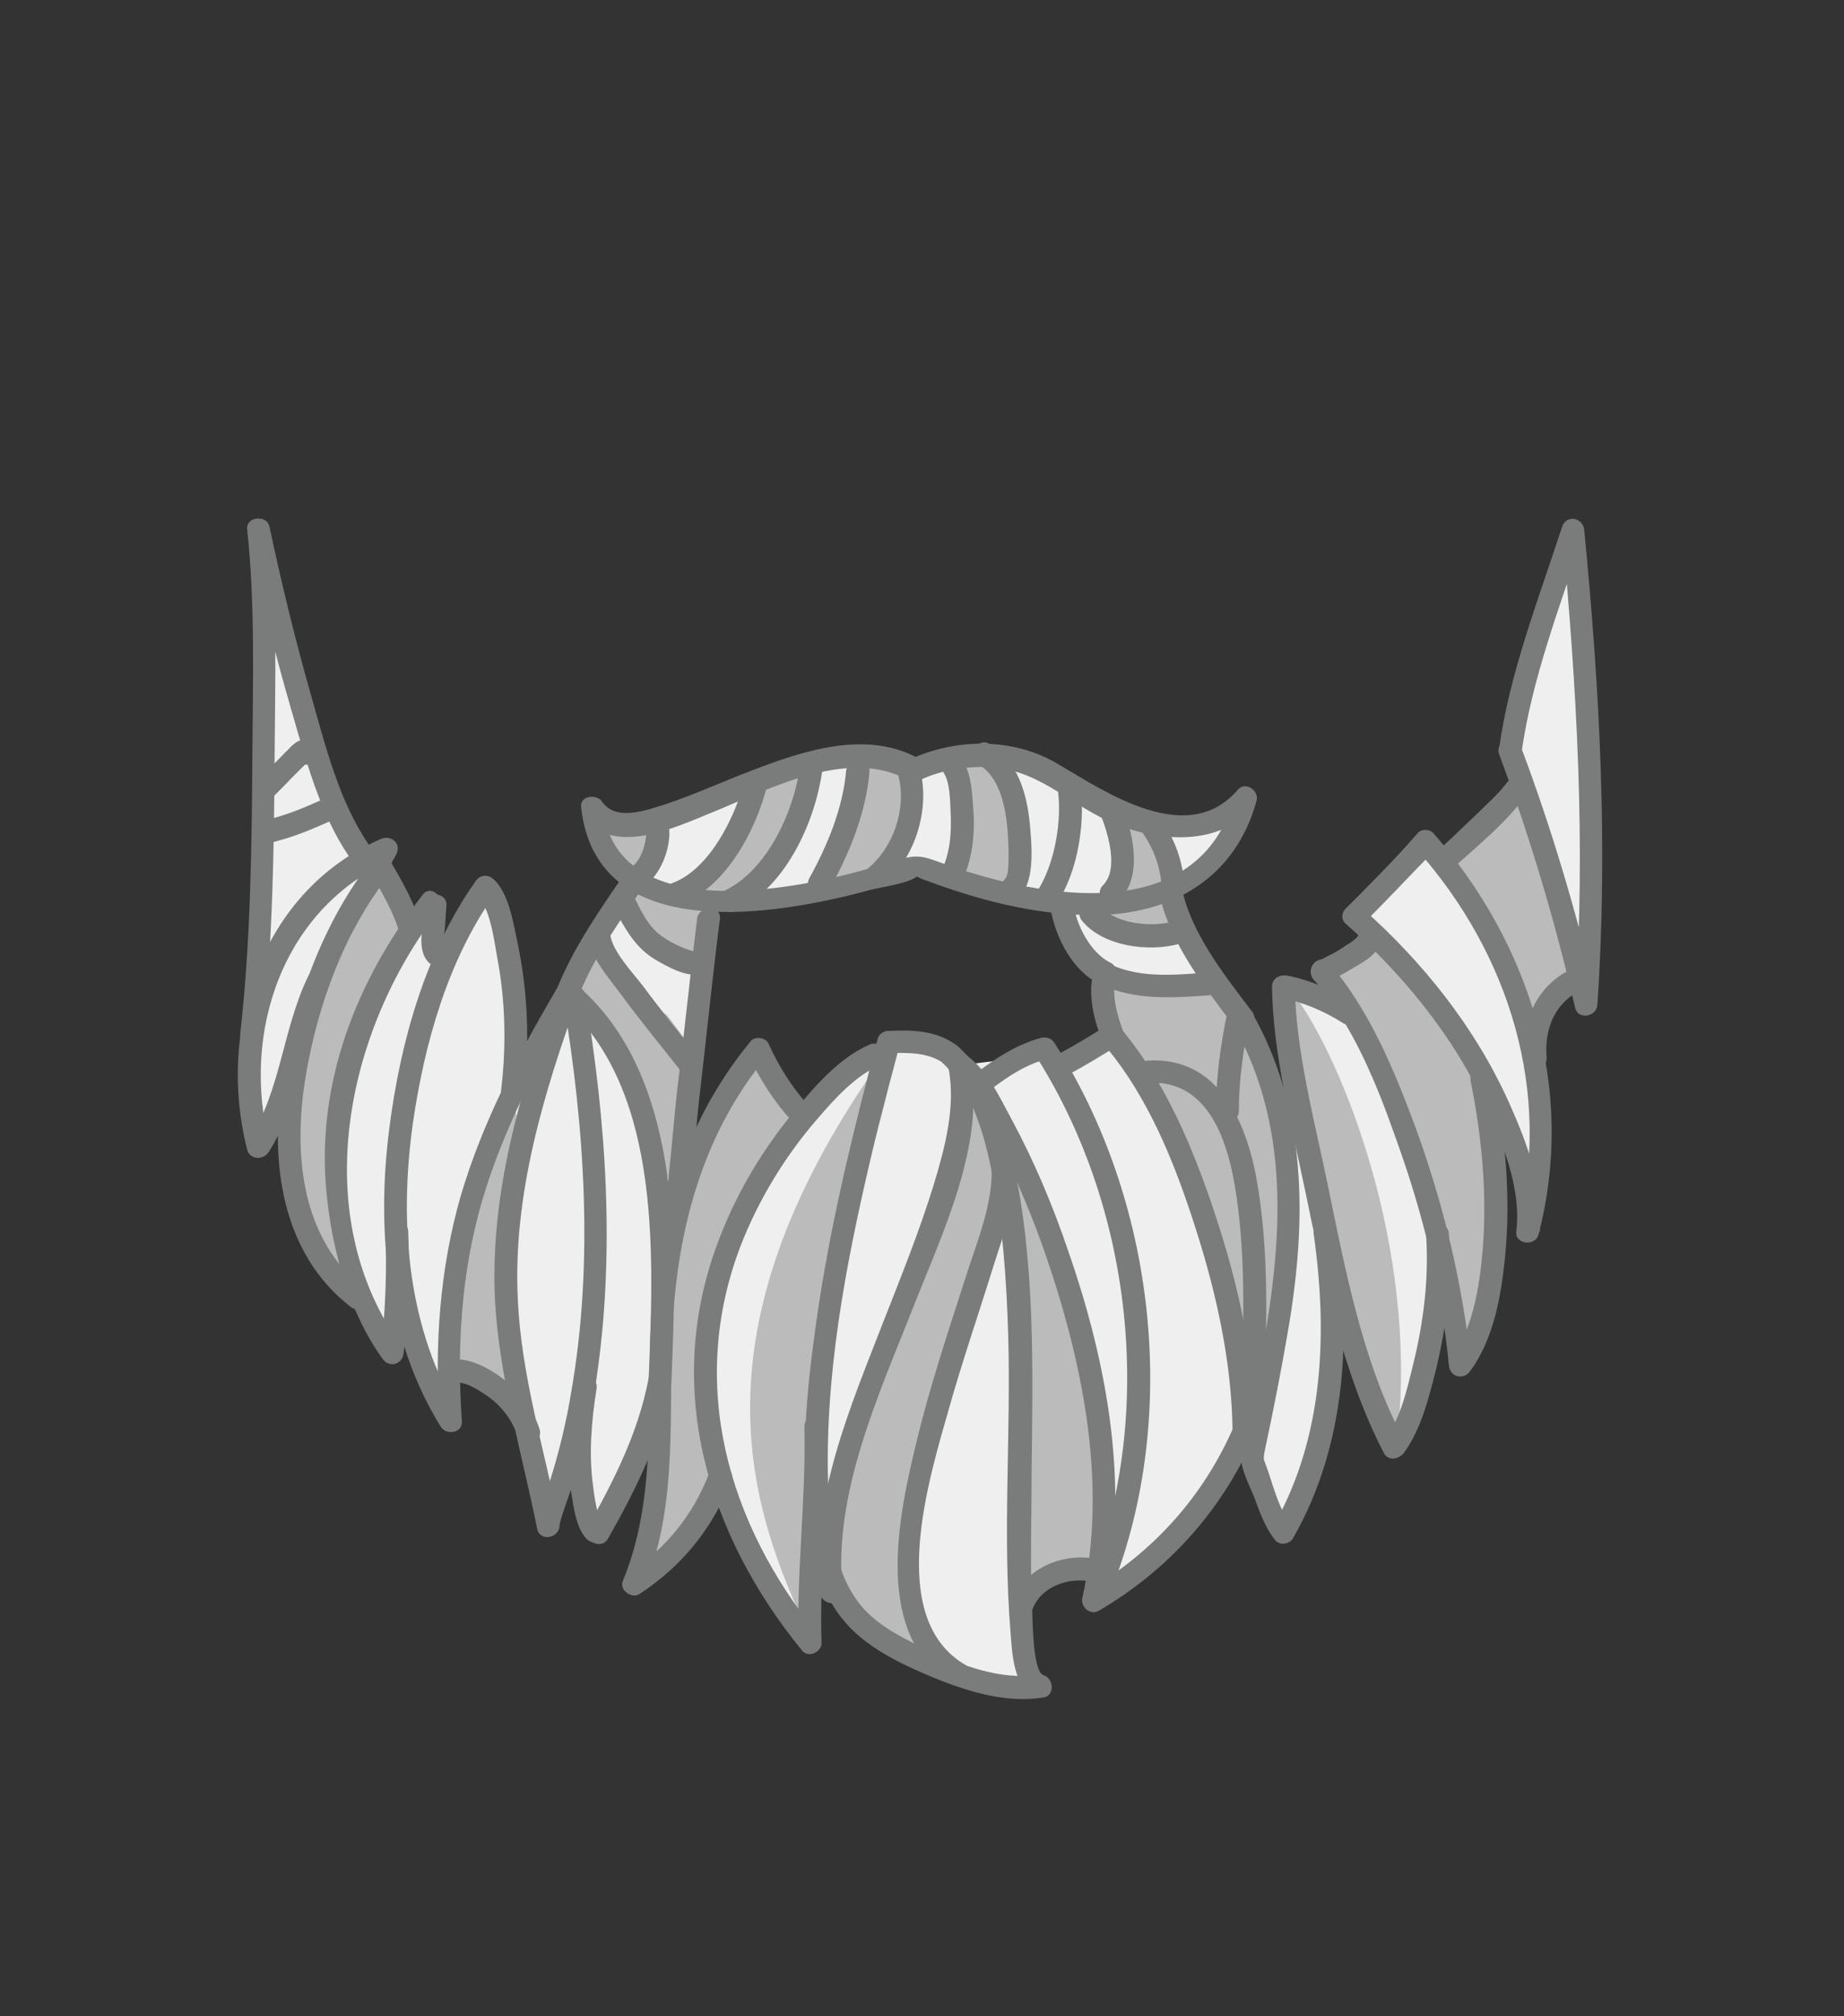 <?xml version="1.0" encoding="utf-8"?>
<!-- Generator: Adobe Illustrator 19.2.0, SVG Export Plug-In . SVG Version: 6.00 Build 0)  -->
<svg version="1.1" id="Layer_1" xmlns="http://www.w3.org/2000/svg" xmlns:xlink="http://www.w3.org/1999/xlink" x="0px" y="0px"
	 viewBox="0 0 323 353" style="enable-background:new 0 0 323 353;" xml:space="preserve">
<rect x="0" y="0" width="323" height="353" fill="#333333" stroke="none"/>
<style type="text/css">
	.st0{fill:#EFEFEF;}
	.st1{fill:#BBBBBC;}
	.st2{fill:#7A7B7B;}
</style>
<g>
	<g>
		<path class="st0" d="M272.1,101.1l-7.2,25.9l1.2,8.3l-1.2,4.7l-10.8,13l-3.6-4.7l-14.4,13l3.6,4.7l-8.4,4.7l6,8.3l-6-3.5l-6-1.2
			v20l-9.6-18.9l-7.2-11.8l-3.6-9.4l4.8-2.4l4.8-5.9l2.4-5.9l-7.2,4.7l-6-1.2l-8.4-2.4l-8.4-4.7l-12-3.5h-8.4l-7.2,2.4l-4.8-2.4
			l-8.4-1.2l-12,3.5l-12,5.9l-12,3.5l-7.2-2.4l2.4,7.1l3.6,5.9l-13.2,25.9l-4.8,5.9l-3.6-24.8l-2.4-5.9l-8.4,10.6l-16.8-21.2l-13-47
			L45.9,92c-0.7,0.1-1.4,0.1-2.1,0.1l0.5,1.9l1.2,21.2l-1.2,27.1v29.5l-1.2,20l1.2,5.9l3.6-3.5l2.4,8.3l3.6,16.5l3.6,5.9l3.6-2.4
			l6,14.1l4.8-4.7l3.6,11.8l3.6-4.7l7.2,4.7l4.8,7.1l4.8,14.1l4.8-9.4l3.6,10.6l4.8-5.9l4.8-11.8l1.2,9.4l-1.2,14.1l-2.4,3.5
			l8.4-4.7l4.8-10.6l3.6,5.9l6,9.4l6,10.6l2.4-8.3l4.8,2.4l7.2,7.1l9.6,5.9l13.2,2.4l3.6-1.2l-2.4-3.5l1.2-11.8l4.8-3.5l8.4-1.2v4.7
			l7.2-4.7l9.6-8.3l7.2-13l4.8,7.1l2.4,7.1l4.8-4.7l4.8-18.9l1.2-13l4.8,9.4l3.6,11.8l3.6-3.5l6-20l3.6,8.3l4.8-5.9l1.2-14.1
			l-1.2-23.6l4.8,8.3l2.4,11.8l2.4-13l-1.2-14.1l-1.2-8.3l4.8-3.5l3.6-4.7l1.2,4.7l1.2-20v-24.8L275.7,94L272.1,101.1z M193,182.4
			l-6,5.9l-4.8-3.5l-14,1.7l-10-4.1l-4.8,1.2l-13.2,10.6l-8.4-10.6l-6,11.8l-6,8.3l-1.2-15.3l3.6-16.5l1.2-14.1h10.8l12-2.4
			l14.4-3.5l12,3.5L187,160l2.4,8.3l3.6,3.5V182.4z"/>
	</g>
	<path class="st1" d="M82.1,215.4l2.4-10.6c0,0,4.8-10.9,4.8-13.7c0.4,1.4,1.2,4.3,1.2,4.3l-1.2,18.9v20l1.2,11.8l-6-4.7l-4.8-2.4
		l0,0v-9.4L82.1,215.4z M89.3,190.7c0,0.1,0,0.3,0,0.4C89.1,190.4,89.1,190.1,89.3,190.7z M193.6,274.4h-4.8l-2.7,1l-0.9,0.1
		l-0.7,0.5l-1.7,0.7l-0.5,0.9l-1.9,1.4l-0.2,1.6l-1-5.1V259v-30.7l-1.2-20l1.2-2.4c0,0,7.2,12.7,7.2,14.1s6,23.6,6,23.6l2.4,20
		L193.6,274.4L193.6,274.4L193.6,274.4z M249.9,207.2c-0.3-1.5-4.8-10.6-4.8-10.6l-6-16.5l-6-8.3l4.4-4.3l2.8-1.6l-0.5-0.7l0.5-0.5
		l9.6,7.1l7.2,10.6l4.8,9.4l0.1,1.3l-0.1-0.2l1,19l-1,10.5l-1.2,9.4l-3.6,4.7l-3.6-15.3C253.5,221.3,250.2,208.7,249.9,207.2z
		 M100.4,173.6l4-7.9l2.9,5l9.6,7.1l3.5,4.7l-0.2,1.6l-0.9,4.3l0.2,2.1l-0.2,1.4l-0.9,17.2l-8.7-18.4L100.4,173.6z M179.2,148.2v7.1
		l-8.4-1.2l-3.6-3.5c0,0,0.9-14.7,1.2-15.3c0.2-0.3,0.9-1.5,1.6-2.4h3.2l2.4,1.2L179.2,148.2z M197.2,164.7l-6-5.9
		c0,0,6.3-1.5,7.2-1.2s7.2-1.2,7.2-1.2l2.4,7.1l-3.6,1.2L197.2,164.7L197.2,164.7z M197.2,144.7l4.8-1.2l3.6,13l-9.6,1.2
		L197.2,144.7z M158.8,145.9L154,153l-7.2,2.4l-3.3,0.7l4.5-8.9l2.4-14.1h4.8l3.6,1.8l1.2,1.8L158.8,145.9z M110.3,144.5l0.5,0.2
		l3.6-1.1l-1.2,8.1h-4.8l-4.8-9.4l6,2.4L110.3,144.5z M131.2,156.5h-9.6l4.8-5.9l6-13l9.6-2.4l-4.8,13L131.2,156.5z M108,159.2
		l2.9-5.1l8.4,2.4l4.7,1.9l-0.6,7.2l-1.1,3.9l-3-1.2L108,159.2z M265.5,140l1.2-1.2l3.6,3.5l3.6,16.5L277,170l-3.1,4.1l-4.8,3.5
		l0.4,2.9l-0.4,0.7l-2.4-5.9l-6-13l-7.2-10.6l0.2-0.2l1-0.7L265.5,140z M193.6,173v-1.2l-1.2-1.2l-1.2-2.4l6,4.7h9.6l7.5-1.1
		l2.1,3.4l2.8,5.5L219,181l1,1.4l3,5.9l3,11.8c0,0,0.3,16.5,0,17.7s-3.6,17.7-3.6,17.7l-3.6,16.5l-1.2-4.7l-2.4-22.4
		c0,0-6.9-17.7-7.2-18.9s-7.2-16.5-7.2-16.5l1.8-1.6l-6.6-4.3L193.6,173z M150.4,246.1c0-1.5,4.8-9.4,4.8-9.4l3.6-13l4.8-10.6
		l3.6-9.4l1.2-11.8l6,7.1l1.2,10.6l-1.2,10.6l-6,14.1l-4.8,11.8l-2.4,13l-2.4,13l1.2,10.6l4.8,9.4l-4.8-2.4l-8-5.5l-4-3.9l-0.2-0.1
		l-2.2-11.7l1.2-9.4C146.8,259.1,150.4,247.6,150.4,246.1z M112.1,275.6l2.4-3.5l1.2-14.1l-1.1-8.7c0.6-4.2,2.3-11.3,2.3-11.3v-15.3
		c0,0,3.3-13.3,3.6-14.1c0.2-0.5,1.5-4.9,2.5-8.2l3.5-4.8l4.8-9.4l3.6,1.2l6,7.1l-8.4,14.1l-6,10.6l-1.2,13l-1.2,11.8l2.4,16.5
		l-0.7,0.8l-0.5-0.8L124,263l-6,6.7L112.1,275.6L112.1,275.6L112.1,275.6z M61.7,157.7c0,0,2.2-6.1,3.4-6l2.8,3.6
		c2.1,3.1,4.5,7.1,4.5,7.1l-4.8,8.3l-6,13c0,0-3.9,17.4-3.6,18.9s2.4,17.7,2.4,17.7l-1.7,4.3L58,225l-3.6-5.9l-3.6-16.5l-0.1-0.4
		l-1.1-14.9l4.8-14.1L61.7,157.7z"/>
	<g>
		<path class="st1" d="M155,184.6c6.7-9.3-10.6,44.6-10.6,44.6l-3.6,31.8c0,0,2.4,28.5,0,23.2C130.8,262.4,121.1,231.9,155,184.6z"
			/>
		<path class="st1" d="M227.1,174.7c8.5,11.9,21,44,17.8,75.7c-0.1,1.4-3.9-4-3.9-4l-6-19.4l-8.9-33.7l-1.2-19.4
			C224.9,173.9,226.8,174.2,227.1,174.7z"/>
	</g>
	<g>
		<g>
			<path class="st2" d="M238.6,161.9c4.3-4.2,8.6-8.9,12.6-12.9c-0.9,0-1.9,0-2.8,0c15.9,18,23.6,42.2,17.4,66.2
				c1.3,0.2,2.6,0.3,3.9,0.5c0.9-7.6-2.4-16-5.4-22.7c-5.9-13.1-15-24.5-25.7-34c-1.9-1.7-4.8,1.1-2.8,2.8c10.1,9,18.8,19.6,24.5,32
				c3,6.4,6.2,14.5,5.3,21.8c-0.3,2.3,3.4,2.7,3.9,0.5c6.6-25.4-1.5-50.8-18.4-70.2c-0.7-0.8-2.2-0.8-2.8,0
				c-4,4.6-8.3,8.9-12.6,13.2C234,160.8,236.8,163.7,238.6,161.9L238.6,161.9z"/>
		</g>
		<g>
			<path class="st2" d="M254.5,152c4.4-4,9.4-8,12.9-12.9c1.5-2.1-2-4.1-3.5-2c-1.5,2-3.6,3.8-5.4,5.6c-2.3,2.2-4.6,4.4-6.9,6.5
				C249.8,150.9,252.6,153.7,254.5,152L254.5,152z"/>
		</g>
		<g>
			<path class="st2" d="M266.5,131.9c1.8-13.1,6.9-26.2,11-38.7c-1.3-0.2-2.6-0.4-3.9-0.5c2.6,27.7,4.2,55.2,2.3,83.1
				c1.3-0.2,2.6-0.4,3.9-0.5c-3.5-15-7.9-29.9-13.3-44.3c-0.9-2.4-4.8-1.4-3.9,1.1c5.4,14.4,9.8,29.3,13.3,44.3
				c0.5,2.3,3.8,1.6,3.9-0.5c1.9-27.8,0.4-55.3-2.3-83.1c-0.2-2.2-3.2-2.8-3.9-0.5c-4.1,12.6-9.2,25.6-11,38.7
				C262.3,133.4,266.2,134.5,266.5,131.9L266.5,131.9z"/>
		</g>
		<g>
			<path class="st2" d="M230.1,171.5c6.9,7.9,11.1,18.4,14.5,28.1c4.6,12.7,7.9,26.1,9.2,39.5c0.2,2,2.5,2.6,3.7,1
				c4.1-5.6,5.4-13,6.1-19.7c1.1-10.8,0.1-21.7-2.1-32.2c-0.5-2.5-4.4-1.5-3.9,1.1c2,9.8,2.9,19.8,2.1,29.7
				c-0.6,6.5-1.7,13.8-5.7,19.1c1.2,0.3,2.5,0.7,3.7,1c-1.5-14.4-4.9-28.5-9.9-42.1c-3.7-9.9-8-20.3-15-28.4
				C231.3,166.7,228.4,169.5,230.1,171.5L230.1,171.5z"/>
		</g>
		<g>
			<path class="st2" d="M161.1,132.9c-9.2-5.2-20.3-1.5-29.4,2c-5,1.9-10,4.2-15.1,5.9c-3.2,1-8.7,3.1-11.1-0.4c-1-1.5-4-1.1-3.7,1
				c2.7,24.3,34.2,18.9,50.7,14.4c1.8-0.5,6.9-1.1,8.3-2.5c0.2-0.2-1.9-0.9-0.3,0.1c1,0.6,2.2,0.9,3.2,1.3c9.1,3.3,19,5.7,28.8,5.5
				c13.3-0.3,24-6.8,27.6-20c0.5-1.8-2-3.5-3.3-1.9c-8.8,10.2-23.1,0.4-31.6-4.6c-7.8-4.6-17.9-4.5-26.1-0.6c-2.3,1.1-0.3,4.5,2,3.5
				c4-1.9,8.8-2.6,13.2-2.2c8.1,0.7,13.8,7,21.1,9.9c7.8,3.1,18.1,3.9,24.2-3c-1.1-0.6-2.2-1.3-3.3-1.9c-6.2,22.8-33.4,18-50.5,12
				c-4.2-1.5-4.9-2-9.3-0.6c-8.3,2.6-16.9,4.6-25.6,5.1c-10.7,0.6-23.8-1.4-25.2-14.2c-1.2,0.3-2.5,0.7-3.7,1
				c5.1,7.5,16.2,2.2,22.6-0.4c9.9-4,23.9-11.6,34.5-5.7C161.3,137.6,163.3,134.1,161.1,132.9z"/>
		</g>
		<g>
			<path class="st2" d="M249.8,216.1c0.5,7.7-0.4,15.1-2.2,22.5c-1.1,4.5-2.4,10.4-5.2,13.4c1.2,0,2.3,0,3.5,0
				c-7.1-13-10.3-29.8-13.4-44.9c-2.3-11.1-5.5-23-5.7-34.4c0-2.6-4-2.5-4,0.1c0.2,11.8,3.4,24.1,5.8,35.6
				c3.2,15.4,6.5,31.9,13.8,46c0.8,1.5,2.6,1.1,3.5,0c3-4.1,4.4-9.7,5.6-14.5c1.9-7.8,2.9-15.8,2.3-23.8
				C253.7,213.5,249.7,213.5,249.8,216.1L249.8,216.1z"/>
		</g>
		<g>
			<path class="st2" d="M215.9,179.2c10.9,19.1,8.5,40.5,4.5,61.1c-0.9,4.6-3.2,10.4-3,15.1c0.1,2.1,1.4,4.6,2.2,6.5
				c1,2.7,2,5.6,3.8,7.8c0.8,1,2.6,0.6,3.1-0.4c9.5-16.6,10.2-35.8,7.5-54.4c-0.4-2.5-4.2-1.5-3.9,1.1c2.5,17.5,1.8,35.7-7.1,51.3
				c1-0.1,2.1-0.3,3.1-0.4c-2-2.6-3-6.4-4-9.4c-0.8-2.3-0.9-1.7-0.5-3.8c1.5-7,2.9-14.1,4.1-21.2c3.2-18.9,3.3-38.3-6.5-55.4
				C218.1,174.9,214.6,176.9,215.9,179.2L215.9,179.2z"/>
		</g>
		<g>
			<path class="st2" d="M216.1,249.8c-5.3,12.2-14.1,22-25.6,28.7c1,0.8,2,1.5,2.9,2.3c4.6-20.5,0.5-42.3-6.3-61.8
				c-2.7-8-6-15.8-10-23.2c-2-3.7-4.4-8.9-8.1-11.2c-2.2-1.3-4.2,2.2-2,3.5c3.3,1.9,5.5,7.4,7.1,10.5c3.8,7.3,7,14.9,9.6,22.7
				c6.2,18.5,10.2,39.1,5.9,58.4c-0.4,1.7,1.4,3.2,2.9,2.3c12-7,21.4-17.4,27-30.1C220.6,249.5,217.2,247.4,216.1,249.8L216.1,249.8
				z"/>
		</g>
		<g>
			<path class="st2" d="M172.2,191.8c3.3-2.6,7.1-5.4,11.3-6.4c-0.8-0.3-1.5-0.6-2.3-0.9c17.1,26.6,21.3,62.9,9.7,92.4
				c-0.9,2.4,2.9,3.4,3.9,1.1c11.9-30.4,7.5-68-10.1-95.4c-0.5-0.8-1.4-1.1-2.3-0.9c-4.9,1.3-9.2,4.4-13.1,7.5
				C167.4,190.5,170.2,193.4,172.2,191.8L172.2,191.8z"/>
		</g>
		<g>
			<path class="st2" d="M187.4,188c2.8-1.5,5.6-3.2,8.3-4.9c-0.8-0.1-1.6-0.2-2.4-0.3c7.8,9.1,12.5,20.9,16.1,32.2
				c3.7,11.5,6.4,23.7,6.5,35.8c0,2.6,4,2.6,4,0c-0.1-13-3-26-7.1-38.3c-3.8-11.5-8.7-23.2-16.6-32.6c-0.6-0.7-1.7-0.8-2.4-0.3
				c-2.7,1.7-5.5,3.4-8.3,4.9C183.1,185.8,185.2,189.3,187.4,188L187.4,188z"/>
		</g>
		<g>
			<path class="st2" d="M167.4,182.9c-3.5-2.5-7.7-2.6-11.8-2.4c-0.9,0-1.7,0.6-1.9,1.5c-4.1,15.4-7.9,30.9-10.3,46.6
				c-1.6,10.7-2.9,21.7-2.3,32.6c0.4,7.6,1.5,16.2,6.5,22.3c3.8,4.8,10.1,7.8,15.6,10.1c6.1,2.5,13,4.7,19.6,3.6
				c2-0.3,1.8-3.3,0-3.9c-1.9-0.5-1.9-9.5-2-11.3c-0.4-8-0.1-16-0.1-24c0.2-18.2,0.7-37-3.3-54.9c-1.6-7.1-4.1-14.8-9.6-19.9
				c-1.9-1.7-4.7,1.1-2.8,2.8c5.3,4.9,7.4,12.6,8.8,19.5c1.9,9.3,2.5,18.8,2.8,28.2c0.5,17.3-1,34.8,0.4,52
				c0.3,3.5,0.4,10.1,4.7,11.4c0-1.3,0-2.6,0-3.9c-6.4,1.1-13.7-1.8-19.4-4.4c-4.4-2.1-9.3-4.5-12.2-8.6c-4.6-6.4-5-15.5-5.1-23.1
				c-0.2-19.4,3.8-38.8,8.3-57.6c1.3-5.6,2.9-11.1,4.3-16.6c-0.6,0.5-1.3,1-1.9,1.5c3.4-0.1,6.9-0.2,9.8,1.9
				C167.5,187.9,169.5,184.4,167.4,182.9z"/>
		</g>
		<g>
			<path class="st2" d="M152.3,182.9c-5.3,2.3-9.7,7.4-13.2,11.7c-5.8,7-10.5,15-13.6,23.6c-9.2,25.2-1.5,50.6,15,70.8
				c1.1,1.4,3.5,0.2,3.4-1.4c-0.4-12.6,1.3-25.2,1-37.7c-0.1-2.6-4.1-2.6-4,0c0.3,12.6-1.4,25.2-1,37.7c1.1-0.5,2.3-0.9,3.4-1.4
				c-15.9-19.5-22.8-43.9-13.6-68c3.1-8,7.7-15.6,13.3-22.1c3.1-3.6,6.8-7.8,11.3-9.7C156.7,185.3,154.7,181.9,152.3,182.9
				L152.3,182.9z"/>
		</g>
		<g>
			<path class="st2" d="M124.2,258c-2.8,7.3-7.7,13.3-14.2,17.5c1,0.8,2,1.5,2.9,2.3c6.2-15.1,4-31.4,5-47.3
				c1.1-16.5,5.6-32.5,16.3-45.4c-1-0.1-2.1-0.3-3.1-0.4c2,4.3,4.5,8.2,7.7,11.7c1.7,1.9,4.5-0.9,2.8-2.8c-2.9-3.3-5.2-6.9-7-10.9
				c-0.5-1.1-2.4-1.3-3.1-0.4c-10,12.1-15.1,26.5-16.9,41.9c-2.1,17.5,1.4,35.9-5.5,52.6c-0.7,1.6,1.6,3.2,2.9,2.3
				c7.5-4.9,12.9-11.6,16.1-19.9C129,256.7,125.1,255.6,124.2,258L124.2,258z"/>
		</g>
		<g>
			<path class="st2" d="M106.5,269.4c4.8-8.5,9.2-17.2,11-26.9c0.5-2.5-3.4-3.6-3.9-1.1c-1.8,9.4-6,17.7-10.6,25.9
				C101.8,269.6,105.2,271.6,106.5,269.4L106.5,269.4z"/>
		</g>
		<g>
			<path class="st2" d="M98.7,175.2c3.7,22.4,5.3,45.7,1.4,68.3c-0.9,5.5-2.2,10.9-3.9,16.2c-0.7,2.4-2,4.9-2.2,7.4
				c1.3-0.2,2.6-0.4,3.9-0.5c-2.6-13-6.6-25.8-7.2-39.1c-0.9-18.2,4.5-36,10.6-52.9c0.9-2.4-3-3.5-3.9-1.1
				c-6.2,17.3-11.6,35.5-10.7,54c0.7,13.6,4.7,26.8,7.4,40.2c0.5,2.3,3.8,1.6,3.9-0.5c0.1-1.3,1.7-5.3,2.3-7.3
				c1.8-5.9,3.1-11.9,4.1-18c3.4-22.4,1.8-45.3-1.9-67.6C102.1,171.6,98.3,172.7,98.7,175.2L98.7,175.2z"/>
		</g>
		<g>
			<path class="st2" d="M97.6,173c-6.8,11.5-13.1,23.5-16.9,36.4c-3.7,12.9-4.6,26.2-3.7,39.5c1.2-0.3,2.5-0.7,3.7-1
				c-9.4-15.2-10.8-33.8-8.4-51.1c2-13.9,6.1-28.7,14.4-40.3c-1,0.1-2.1,0.3-3.1,0.4c2.3,2,3,8.1,3.5,10.8
				c1.5,7.9,1.6,15.9,0.6,23.8c-0.3,2.5,3.7,2.5,4,0c1.1-8.7,0.8-17.6-1-26.2c-0.7-3.2-1.5-9-4.3-11.4c-1-0.9-2.4-0.7-3.1,0.4
				c-8.8,12.4-13.2,28.3-15.1,43.2c-2.3,17.8-0.6,36.8,9,52.3c1,1.6,3.9,1.1,3.7-1c-0.9-13-0.1-25.9,3.5-38.4
				c3.7-12.6,9.8-24.2,16.5-35.5C102.4,172.8,99,170.8,97.6,173L97.6,173z"/>
		</g>
		<g>
			<path class="st2" d="M67.5,215.5c0.3,7,0,14.3-0.8,21.3c1.2-0.3,2.5-0.7,3.7-1c-16.7-23-9.8-55.4,6.4-76.3c1.6-2-1.3-4.9-2.8-2.8
				c-11.6,15-18.7,33-16.8,52.3c1,9.9,3.9,20.7,9.8,28.9c1.2,1.7,3.5,1,3.7-1c0.9-7,1.1-14.2,0.8-21.3C71.4,213,67.4,213,67.5,215.5
				L67.5,215.5z"/>
		</g>
		<g>
			<path class="st2" d="M73.8,162.2c-1.2-4.1-3.3-7.8-5.4-11.4c-0.6-1-2.3-1.4-3.1-0.4c-8.7,10.9-13.9,25.3-15.9,39
				c-2.1,14.2-0.1,30,12,39.4c2,1.6,4.9-1.3,2.8-2.8c-11.7-9-12.9-24.3-10.6-37.9c2.1-12.2,6.7-25,14.5-34.8c-1-0.1-2.1-0.3-3.1-0.4
				c1.9,3.4,3.9,6.7,5,10.5C70.7,165.7,74.5,164.7,73.8,162.2L73.8,162.2z"/>
		</g>
		<g>
			<path class="st2" d="M60.5,165.4c2.8-5.4,6.1-10.5,8.9-15.8c1-1.9-0.9-3.5-2.7-2.7c-20.9,9.1-28.8,33.3-23.4,54.4
				c0.4,1.7,2.7,1.9,3.7,0.5c5.7-8.8,6-19.7,10.5-28.9c1.1-2.3-2.3-4.3-3.5-2c-4.5,9.2-4.8,20.2-10.5,28.9c1.2,0.2,2.4,0.3,3.7,0.5
				c-5-19.5,2.3-41.4,21.6-49.8c-0.9-0.9-1.8-1.8-2.7-2.7c-2.8,5.4-6.1,10.5-8.9,15.8C55.9,165.6,59.3,167.7,60.5,165.4L60.5,165.4z
				"/>
		</g>
		<g>
			<path class="st2" d="M46,180.8c1.8-16.1,2-32.3,2.1-48.4c0.1-13.2,0.5-26.6-0.9-39.7c-1.3,0.2-2.6,0.4-3.9,0.5
				c2.2,10.4,4.7,20.7,7.7,31c2.5,8.6,5,18.2,10.1,25.7c1.4,2.1,4.9,0.1,3.5-2c-5.2-7.6-7.6-17.3-10.1-26.1
				c-2.8-9.8-5.2-19.7-7.3-29.6c-0.5-2.2-4.2-1.7-3.9,0.5c1.4,13.1,1,26.5,0.9,39.7c-0.1,16.1-0.3,32.4-2.1,48.4
				C41.7,183.4,45.7,183.4,46,180.8L46,180.8z"/>
		</g>
		<g>
			<path class="st2" d="M166.1,186.8c1.4,6.9-0.6,14.2-2.6,20.8c-2.5,8.1-5.7,16-8.8,23.9c-5.7,14.7-12.8,31.1-11.1,47.3
				c0.3,2.5,4.3,2.6,4,0c-1.8-17.1,6.3-34.5,12.4-50c5.1-13,12.8-28.7,9.9-43C169.5,183.3,165.6,184.3,166.1,186.8L166.1,186.8z"/>
		</g>
		<g>
			<path class="st2" d="M173.7,204.6c0.2,6.5-2.8,13.4-4.7,19.5c-3,9.3-6.1,18.6-8.4,28.1c-3.2,13.1-7.9,34.4,6.5,42.8
				c2.2,1.3,4.2-2.2,2-3.5c-14.1-8.2-6.3-32.8-2.9-44.8c2.4-8.5,5.3-16.9,7.9-25.3c1.7-5.3,3.9-11.2,3.7-16.9
				C177.6,202,173.6,202,173.7,204.6L173.7,204.6z"/>
		</g>
		<g>
			<path class="st2" d="M275.5,169.6c-6.1,2.6-9,9.1-8.6,15.5c0.2,2.6,4.2,2.6,4,0c-0.4-5.2,1.6-9.9,6.6-12
				C279.9,172,277.8,168.6,275.5,169.6L275.5,169.6z"/>
		</g>
		<g>
			<path class="st2" d="M180.8,281.9c1.6-4.5,7.3-6.1,11.5-4.7c2.5,0.8,3.5-3.1,1.1-3.9c-6.4-2-14,1-16.4,7.5
				C176.1,283.3,179.9,284.3,180.8,281.9L180.8,281.9z"/>
		</g>
		<g>
			<path class="st2" d="M79.3,242.2c1.8-0.6,4.2,1,5.6,1.9c2.6,1.7,4.7,4.2,5.7,7.2c0.8,2.4,4.7,1.4,3.9-1.1c-1.3-4-4-7.2-7.5-9.6
				c-2.3-1.5-5.8-3.3-8.7-2.3C75.8,239.2,76.8,243.1,79.3,242.2L79.3,242.2z"/>
		</g>
		<g>
			<path class="st2" d="M232.1,172c1.7-0.6,3.4-1.6,4.9-2.5s3.7-2,4.4-3.7c1-2.3-2.4-4.4-3.5-2c-0.4,0.8-2.3,1.8-3.3,2.5
				c-0.8,0.5-1.6,0.9-2.4,1.3c-0.3,0.2-0.6,0.3-1,0.5c-0.5,0.2-0.2,0.1-0.3,0.1C228.6,169,229.7,172.9,232.1,172L232.1,172z"/>
		</g>
		<g>
			<path class="st2" d="M224.3,174.7c3.8,0.7,7.6,2.3,10.9,4.4c2.2,1.4,4.2-2.1,2-3.5c-3.5-2.2-7.7-4-11.8-4.8
				C222.8,170.4,221.8,174.3,224.3,174.7L224.3,174.7z"/>
		</g>
		<g>
			<path class="st2" d="M215,177.2c-1.2,5.7-2,11.4-2,17.3c0,2.6,4,2.6,4,0c0-5.5,0.8-10.8,1.9-16.2
				C219.4,175.8,215.5,174.7,215,177.2L215,177.2z"/>
		</g>
		<g>
			<path class="st2" d="M201,189.6c12.6-0.8,15.1,14.4,16.1,24c1.3,12.6,0.4,25.3,0.1,38c-0.1,2.6,3.9,2.6,4,0
				c0.4-14.6,1.5-29.5-0.9-44c-1.7-10.6-6.6-22.7-19.3-21.9C198.4,185.8,198.4,189.8,201,189.6L201,189.6z"/>
		</g>
		<g>
			<path class="st2" d="M99.2,176.1c17,15.6,15.2,45,14.4,65.9c-0.1,2.6,3.9,2.6,4,0c0.9-22,2.3-52.3-15.6-68.7
				C100.1,171.5,97.3,174.4,99.2,176.1L99.2,176.1z"/>
		</g>
		<g>
			<path class="st2" d="M74.2,158.5c-0.1,2-0.3,4.1-0.4,6.1c0,1.5,0.3,3.1,1.5,4.1c2,1.6,4.8-1.2,2.8-2.8c-0.7-0.6-0.3-2.3-0.2-3.1
				c0.1-1.4,0.2-2.8,0.3-4.3C78.3,156,74.3,156,74.2,158.5L74.2,158.5z"/>
		</g>
		<g>
			<path class="st2" d="M219.3,177.1c-4.7-6.2-10.5-13.5-12.2-21.2c-0.6-2.5-4.4-1.4-3.9,1.1c1.8,8.1,7.7,15.7,12.6,22.2
				C217.4,181.2,220.9,179.2,219.3,177.1L219.3,177.1z"/>
		</g>
		<g>
			<path class="st2" d="M183.9,158.1c0.5,5.1,3.7,11.8,8.6,14.1c-0.3-0.8-0.6-1.5-0.9-2.3c-1.1,4-0.1,8.2,1.3,12
				c0.9,2.4,4.7,1.4,3.9-1.1c-1.1-3.1-2.2-6.6-1.3-9.9c0.2-0.8-0.1-1.9-0.9-2.3c-3.6-1.7-6.2-6.8-6.6-10.6
				C187.6,155.5,183.6,155.5,183.9,158.1L183.9,158.1z"/>
		</g>
		<g>
			<path class="st2" d="M192.4,172.2c6.3,3.1,13.4,2.5,20.2,2c2.6-0.2,2.6-4.2,0-4c-5.9,0.4-12.6,1.3-18.2-1.4
				C192.1,167.6,190.1,171,192.4,172.2L192.4,172.2z"/>
		</g>
		<g>
			<path class="st2" d="M101.3,174.5c2.8-7.2,7.6-13.7,12-20.1c1.5-2.1-2-4.1-3.5-2c-4.6,6.7-9.4,13.5-12.4,21.1
				C96.5,175.9,100.4,176.9,101.3,174.5L101.3,174.5z"/>
		</g>
		<g>
			<path class="st2" d="M122.1,160.9c-1.2,9.8-2.2,19.6-3.4,29.3c-1.2,10.1-1.5,21.4-4.5,31.1c-0.8,2.5,3.1,3.5,3.9,1.1
				c3.1-9.8,3.3-21,4.5-31.1s2.2-20.3,3.5-30.4C126.4,158.4,122.4,158.4,122.1,160.9L122.1,160.9z"/>
		</g>
		<g>
			<path class="st2" d="M107.6,159.1c1.9,3.5,3.6,6.7,7,8.8c2.2,1.3,6.3,3.7,8.8,2.4c2.3-1.2,0.3-4.6-2-3.5
				c-0.1,0.1-0.2,0.1-0.4,0.2c0.5-0.1,1-0.1,1.5-0.2c-2.2-0.4-4.8-1.6-6.6-2.9c-2.4-1.7-3.6-4.4-4.9-7
				C109.8,154.9,106.3,156.9,107.6,159.1L107.6,159.1z"/>
		</g>
		<g>
			<path class="st2" d="M102.9,163.7c0.4,3.7,3.4,7.1,5.5,9.9c3.5,4.8,7.3,9.4,11,14.1c1.6,2,4.4-0.8,2.8-2.8
				c-3.2-4.1-6.5-8.1-9.6-12.3c-1.7-2.2-5.3-6-5.7-8.9C106.6,161.2,102.6,161.1,102.9,163.7L102.9,163.7z"/>
		</g>
		<g>
			<path class="st2" d="M157.4,136c1.4,5.6-0.9,12.3-5.3,16c-2,1.7,0.9,4.5,2.8,2.8c5.4-4.6,8-13.1,6.3-19.9
				C160.6,132.5,156.8,133.5,157.4,136L157.4,136z"/>
		</g>
		<g>
			<path class="st2" d="M148.2,135.1c-0.6,6.5-3.3,13-6.4,18.6c-1.3,2.2,2.2,4.3,3.5,2c3.5-6.3,6.4-13.4,7-20.6
				C152.4,132.5,148.4,132.5,148.2,135.1L148.2,135.1z"/>
		</g>
		<g>
			<path class="st2" d="M140.2,133.5c-0.9,8.2-5.7,18.9-13.4,22.5c-2.3,1.1-0.3,4.5,2,3.5c9.1-4.2,14.4-16.4,15.4-25.9
				C144.5,130.9,140.5,131,140.2,133.5L140.2,133.5z"/>
		</g>
		<g>
			<path class="st2" d="M130.4,136.7c-1.6,6.3-6.1,15.5-12.6,17.9c-2.4,0.9-1.4,4.8,1.1,3.9c8-2.9,13.4-12.8,15.4-20.7
				C134.9,135.3,131,134.2,130.4,136.7L130.4,136.7z"/>
		</g>
		<g>
			<path class="st2" d="M113.2,144.8c0.2,2.1-0.7,5.8-2.6,7c-2.2,1.3-0.2,4.8,2,3.5c3.1-1.9,5-6.9,4.6-10.4
				C116.9,142.3,112.9,142.2,113.2,144.8L113.2,144.8z"/>
		</g>
		<g>
			<path class="st2" d="M165.3,135.3c1.1,1.7,1.1,4.7,1.2,6.6c0.2,3.6,0,7.3-1.6,10.6c-1.1,2.3,2.3,4.3,3.5,2
				c1.9-3.9,2.4-8.3,2.1-12.6c-0.2-2.6-0.3-6.3-1.8-8.6C167.3,131.1,163.9,133.1,165.3,135.3L165.3,135.3z"/>
		</g>
		<g>
			<path class="st2" d="M171.4,133.8c3.8,2.4,4.7,7.4,5.1,11.6c0.1,1.9,0.5,7.5-0.4,8.4c-1.7,1.9,1.1,4.8,2.8,2.8
				c2.4-2.8,1.8-8.9,1.5-12.2c-0.5-5.4-2.1-11.1-7-14.1C171.3,128.9,169.2,132.4,171.4,133.8L171.4,133.8z"/>
		</g>
		<g>
			<path class="st2" d="M185.2,137.8c1,5.5-0.5,14.1-3.8,18.6c-1.5,2.1,2,4.1,3.5,2c4-5.5,5.4-15.2,4.2-21.7
				C188.6,134.2,184.7,135.3,185.2,137.8L185.2,137.8z"/>
		</g>
		<g>
			<path class="st2" d="M192.9,142.9c1.2,3.2,3.1,9.3,0.3,12.1c-1.6,1.6,0.5,4.4,2.4,3.1c0.2-0.1,0.4-0.2,0.6-0.4
				c2.2-1.4,0.2-4.8-2-3.5c-0.2,0.1-0.4,0.2-0.6,0.4c0.8,1,1.6,2.1,2.4,3.1c4.1-4.1,2.6-11.2,0.8-16
				C195.9,139.5,192,140.5,192.9,142.9L192.9,142.9z"/>
		</g>
		<g>
			<path class="st2" d="M199.7,145.2c2,2.7,3.3,5.7,3.7,9.1c0.3,2.5,4.3,2.6,4,0c-0.4-4.1-1.8-7.8-4.3-11.1
				C201.7,141.1,198.2,143.1,199.7,145.2L199.7,145.2z"/>
		</g>
		<g>
			<path class="st2" d="M189.6,161.3c3.7,4.4,11.5,5.4,16.8,4c2.5-0.6,1.4-4.5-1.1-3.9c-4,1-10.1,0.3-12.9-3
				C190.7,156.5,187.9,159.3,189.6,161.3L189.6,161.3z"/>
		</g>
		<g>
			<path class="st2" d="M47.1,147.6c4.2-0.9,8-2.6,11.8-4.3c2.3-1,0.3-4.5-2-3.5c-3.6,1.6-7,3.1-10.9,3.9
				C43.5,144.3,44.6,148.1,47.1,147.6L47.1,147.6z"/>
		</g>
		<g>
			<path class="st2" d="M47.6,139.8c1.1-1.2,2.3-2.3,3.4-3.5c0.5-0.5,1.1-1.1,1.6-1.6c0.3-0.3,0.5-0.5,0.8-0.8
				c0.1-0.1,0.3-0.3,0.4-0.4c0.7-0.6,0.1-0.7-1.7-0.3c-0.2-0.5-0.4-0.9-0.6-1.4c0,0.1,0,0.1,0,0.2c-0.2,2.6,3.8,2.5,4,0
				c0.1-1.1-0.7-2.1-1.8-2.4c-1.2-0.3-2.1,0.5-2.9,1.3c-2,2-4,4.1-6,6.1C43,138.8,45.8,141.6,47.6,139.8L47.6,139.8z"/>
		</g>
		<g>
			<path class="st2" d="M100.6,242c-1,6.5-1.6,13.1-0.5,19.6c0.4,2.4,0.8,5.8,2.6,7.8c1.8,1.9,4.6-0.9,2.8-2.8
				c-0.9-1-1.4-4.6-1.6-6.3c-0.8-5.7-0.3-11.5,0.6-17.2C104.8,240.5,101,239.4,100.6,242L100.6,242z"/>
		</g>
	</g>
</g>
</svg>

